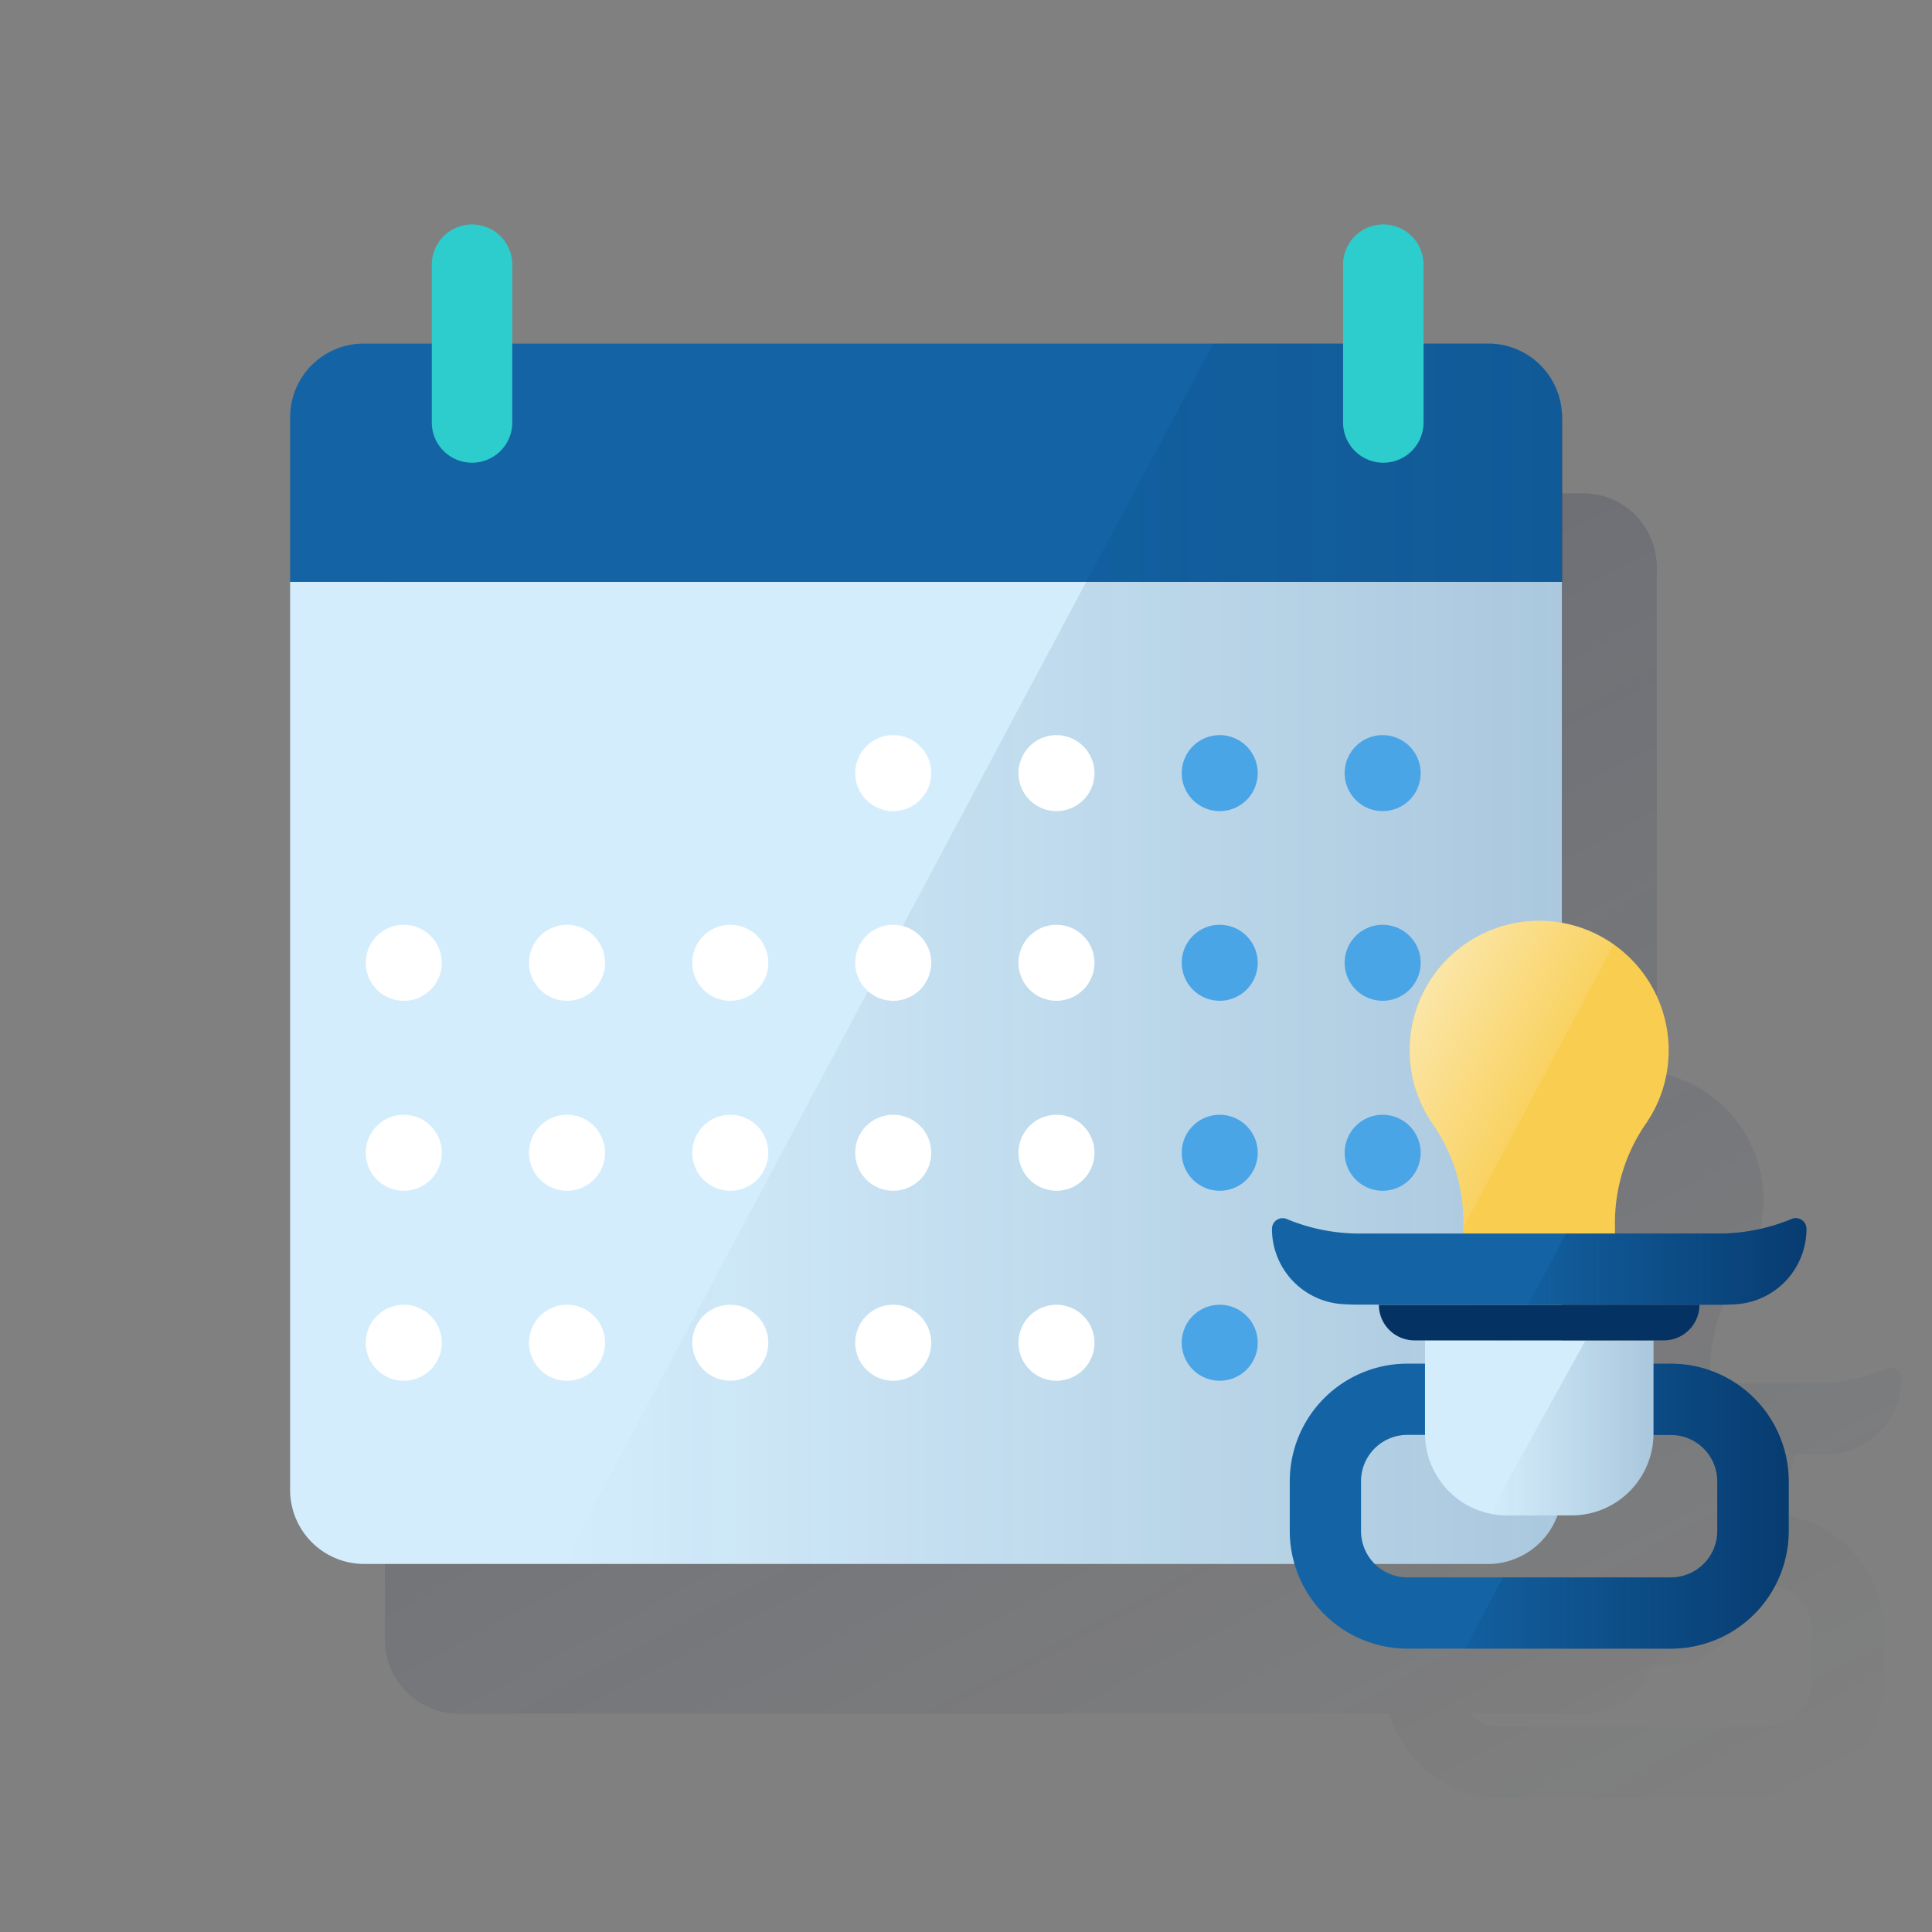 <svg xmlns="http://www.w3.org/2000/svg" xmlns:xlink="http://www.w3.org/1999/xlink" viewBox="0 0 600 600"><rect x="0" y="0" width="600" height="600" fill="#808080" stroke="none"/><defs><style>.cls-1{fill:none;}.cls-12,.cls-2{opacity:0.5;isolation:isolate;}.cls-2{fill:url(#Degradado_sin_nombre_376);}.cls-3{fill:#d4edfc;}.cls-4{fill:#1464a5;}.cls-5{fill:url(#Degradado_sin_nombre_113);}.cls-6{fill:#2dcccd;}.cls-7{fill:#fff;}.cls-8{fill:#49a5e6;}.cls-9{fill:url(#Degradado_sin_nombre_127);}.cls-10{fill:#f8cd50;}.cls-11{fill:#043263;}.cls-12{fill:url(#Degradado_sin_nombre_51);}.cls-13{fill:url(#Degradado_sin_nombre_127-2);}.cls-14{fill:url(#Degradado_sin_nombre_119);}</style><linearGradient id="Degradado_sin_nombre_376" x1="191.47" y1="106.37" x2="459.57" y2="610.59" gradientUnits="userSpaceOnUse"><stop offset="0" stop-color="#192647" stop-opacity="0.5"/><stop offset="1" stop-color="#192647" stop-opacity="0"/></linearGradient><linearGradient id="Degradado_sin_nombre_113" x1="485.1" y1="294.2" x2="174.7" y2="294.2" gradientTransform="translate(0 2)" gradientUnits="userSpaceOnUse"><stop offset="0" stop-color="#192647"/><stop offset="0" stop-color="#043263" stop-opacity="0.2"/><stop offset="1" stop-color="#043263" stop-opacity="0"/></linearGradient><linearGradient id="Degradado_sin_nombre_127" x1="555.46" y1="-11053.76" x2="455" y2="-11053.76" gradientTransform="matrix(1, 0, 0, -1, 0, -10586)" gradientUnits="userSpaceOnUse"><stop offset="0" stop-color="#043263" stop-opacity="0.8"/><stop offset="1" stop-color="#043263" stop-opacity="0.1"/></linearGradient><linearGradient id="Degradado_sin_nombre_51" x1="437.95" y1="-10901.85" x2="477.91" y2="-10923.1" gradientTransform="matrix(1, 0, 0, -1, 0, -10586)" gradientUnits="userSpaceOnUse"><stop offset="0" stop-color="#fff"/><stop offset="1" stop-color="#fff" stop-opacity="0.2"/></linearGradient><linearGradient id="Degradado_sin_nombre_127-2" x1="561" y1="-10977.76" x2="474.56" y2="-10977.76" xlink:href="#Degradado_sin_nombre_127"/><linearGradient id="Degradado_sin_nombre_119" x1="513.5" y1="-11029.45" x2="462.62" y2="-11029.45" gradientTransform="matrix(1, 0, 0, -1, 0, -10586)" gradientUnits="userSpaceOnUse"><stop offset="0.01" stop-color="#043263" stop-opacity="0.2"/><stop offset="1" stop-color="#043263" stop-opacity="0"/></linearGradient></defs><title>11</title><g id="Cuadrados_Blancos" data-name="Cuadrados Blancos"><rect class="cls-1" width="600" height="600"/></g><g id="Capa_111" data-name="Capa 111"><path class="cls-2" d="M548.44,470H543v-7.1a.11.11,0,0,0-.11-.11h3.33a11.06,11.06,0,0,0,11.06-11.06h6.51c1.66,0,3.31-.06,4.94-.17a23.42,23.42,0,0,0,21.77-23.41,3.31,3.31,0,0,0-3.3-3.32,3.35,3.35,0,0,0-1.32.27,58.94,58.94,0,0,1-22.62,4.51H531v-3.84a54.12,54.12,0,0,1,9.72-30.45,40.2,40.2,0,0,0-10.08-55.47l0-.06a40.18,40.18,0,0,0-16.11-6.7V175.9a22.88,22.88,0,0,0-23-22.7h-20V128.7a12.5,12.5,0,0,0-25,0v24.5h-258V128.7a12.5,12.5,0,0,0-25,0v24.5h-21a22.88,22.88,0,0,0-23,22.7V509.2a23,23,0,0,0,23,23H431.52a36.56,36.56,0,0,0,35,26.3h81.89A36.55,36.55,0,0,0,585,522V506.5A36.56,36.56,0,0,0,548.44,470Zm-81.88,66.38a14.39,14.39,0,0,1-10.11-4.17H491.6a23,23,0,0,0,21.6-15.08h4.35a25.45,25.45,0,0,0,24.91-20.23.31.31,0,0,0,0-.08c.07-.34.13-.68.18-1,0-.09,0-.17.05-.25,0-.25.06-.52.09-.78s.05-.33.07-.49,0-.38,0-.57L543,493c0-.16,0-.32,0-.48s0-.23,0-.34h5.46a14.4,14.4,0,0,1,14.37,14.34V522a14.4,14.4,0,0,1-14.38,14.38Z"/><path class="cls-3" d="M485.1,180.7v282a23,23,0,0,1-23,23h-349a23,23,0,0,1-23-23v-282"/><path class="cls-4" d="M462.1,106.7h-349a22.88,22.88,0,0,0-23,22.7h0v51.3h395V129.4a22.88,22.88,0,0,0-23-22.7Z"/><path class="cls-5" d="M462.1,106.7H376.8l-202.1,379H462.1a22.92,22.92,0,0,0,23-22.9V129.6A23,23,0,0,0,462.1,106.7Z"/><path class="cls-6" d="M146.6,69.7h0a12.5,12.5,0,0,1,12.5,12.5v49a12.5,12.5,0,0,1-12.5,12.5h0a12.5,12.5,0,0,1-12.5-12.5v-49A12.5,12.5,0,0,1,146.6,69.7Z"/><path class="cls-6" d="M429.6,69.7h0a12.5,12.5,0,0,1,12.5,12.5v49a12.5,12.5,0,0,1-12.5,12.5h0a12.5,12.5,0,0,1-12.5-12.5v-49A12.5,12.5,0,0,1,429.6,69.7Z"/><path class="cls-7" d="M289.2,240.1a11.8,11.8,0,1,1-11.8-11.8,11.82,11.82,0,0,1,11.8,11.8Z"/><path class="cls-7" d="M339.9,240.1a11.8,11.8,0,1,1-11.8-11.8h0a11.82,11.82,0,0,1,11.8,11.8Z"/><path class="cls-8" d="M390.6,240.1a11.8,11.8,0,1,1-11.8-11.8,11.82,11.82,0,0,1,11.8,11.8Z"/><path class="cls-8" d="M441.2,240.1a11.8,11.8,0,1,1-11.8-11.8,11.82,11.82,0,0,1,11.8,11.8Z"/><path class="cls-7" d="M137.2,299a11.8,11.8,0,1,1-11.8-11.8A11.82,11.82,0,0,1,137.2,299Z"/><path class="cls-7" d="M187.9,299a11.8,11.8,0,1,1-11.8-11.8h0A11.82,11.82,0,0,1,187.9,299Z"/><path class="cls-7" d="M238.6,299a11.8,11.8,0,1,1-11.8-11.8A11.82,11.82,0,0,1,238.6,299Z"/><path class="cls-7" d="M289.2,299a11.8,11.8,0,1,1-11.8-11.8A11.82,11.82,0,0,1,289.2,299Z"/><path class="cls-7" d="M339.9,299a11.8,11.8,0,1,1-11.8-11.8h0A11.82,11.82,0,0,1,339.9,299Z"/><path class="cls-8" d="M390.6,299a11.8,11.8,0,1,1-11.8-11.8A11.82,11.82,0,0,1,390.6,299Z"/><path class="cls-8" d="M441.2,299a11.8,11.8,0,1,1-11.8-11.8A11.82,11.82,0,0,1,441.2,299Z"/><path class="cls-7" d="M137.2,358a11.8,11.8,0,1,1-11.8-11.8A11.82,11.82,0,0,1,137.2,358Z"/><path class="cls-7" d="M187.9,358a11.8,11.8,0,1,1-11.8-11.8h0A11.82,11.82,0,0,1,187.9,358Z"/><path class="cls-7" d="M238.6,358a11.8,11.8,0,1,1-11.8-11.8A11.82,11.82,0,0,1,238.6,358Z"/><path class="cls-7" d="M289.2,358a11.8,11.8,0,1,1-11.8-11.8A11.82,11.82,0,0,1,289.2,358Z"/><path class="cls-7" d="M339.9,358a11.8,11.8,0,1,1-11.8-11.8h0A11.82,11.82,0,0,1,339.9,358Z"/><path class="cls-8" d="M390.6,358a11.8,11.8,0,1,1-11.8-11.8A11.82,11.82,0,0,1,390.6,358Z"/><path class="cls-8" d="M441.2,358a11.8,11.8,0,1,1-11.8-11.8A11.82,11.82,0,0,1,441.2,358Z"/><path class="cls-7" d="M137.2,417a11.8,11.8,0,1,1-11.8-11.8A11.82,11.82,0,0,1,137.2,417Z"/><path class="cls-7" d="M187.9,417a11.8,11.8,0,1,1-11.8-11.8h0A11.82,11.82,0,0,1,187.9,417Z"/><path class="cls-7" d="M238.6,417a11.8,11.8,0,1,1-11.8-11.8A11.82,11.82,0,0,1,238.6,417Z"/><path class="cls-7" d="M289.2,417a11.8,11.8,0,1,1-11.8-11.8A11.82,11.82,0,0,1,289.2,417Z"/><path class="cls-7" d="M339.9,417a11.8,11.8,0,1,1-11.8-11.8h0A11.82,11.82,0,0,1,339.9,417Z"/><path class="cls-8" d="M390.6,417a11.8,11.8,0,1,1-11.8-11.8A11.82,11.82,0,0,1,390.6,417Z"/><path class="cls-4" d="M518.94,512H437.06a36.55,36.55,0,0,1-36.51-36.51V460a36.55,36.55,0,0,1,36.51-36.51h81.88A36.55,36.55,0,0,1,555.45,460v15.49A36.55,36.55,0,0,1,518.94,512Zm-81.88-66.38A14.4,14.4,0,0,0,422.68,460v15.49a14.4,14.4,0,0,0,14.38,14.38h81.88a14.4,14.4,0,0,0,14.38-14.38V460a14.4,14.4,0,0,0-14.38-14.38Z"/><path class="cls-9" d="M518.94,423.53h-11l-11.76,22.13H519A14.4,14.4,0,0,1,533.32,460v15.49a14.4,14.4,0,0,1-14.38,14.39H466.75L455,512h64a36.55,36.55,0,0,0,36.51-36.51V460A36.55,36.55,0,0,0,518.94,423.53Z"/><path class="cls-10" d="M518.22,326.18a40.22,40.22,0,1,0-73.28,22.91,52.78,52.78,0,0,1,9.52,30.15v6.2h47.08v-6.19a54.12,54.12,0,0,1,9.72-30.45A40,40,0,0,0,518.22,326.18Z"/><path class="cls-3" d="M442.5,416.28h70.89a.11.11,0,0,1,.11.11v28.78a25.44,25.44,0,0,1-25.45,25.45H468a25.44,25.44,0,0,1-25.45-25.45h0V416.28Z"/><path class="cls-4" d="M556.38,378.58a58.94,58.94,0,0,1-22.62,4.51H422.24a58.94,58.94,0,0,1-22.62-4.51,3.31,3.31,0,0,0-4.34,1.76,3.38,3.38,0,0,0-.26,1.29A23.42,23.42,0,0,0,416.77,405c1.63.11,3.28.16,4.94.17H534.29c1.66,0,3.31-.06,4.94-.17A23.42,23.42,0,0,0,561,381.63a3.31,3.31,0,0,0-3.3-3.32A3.35,3.35,0,0,0,556.38,378.58Z"/><path class="cls-11" d="M428.21,405.21h99.57a11.06,11.06,0,0,1-11.06,11.06H439.28a11.06,11.06,0,0,1-11.06-11.06h0Z"/><path class="cls-12" d="M475.15,286.06a40.22,40.22,0,0,0-30.21,63,52.78,52.78,0,0,1,9.52,30.15v2l46.75-87.94A40.06,40.06,0,0,0,475.15,286.06Z"/><path class="cls-13" d="M556.38,378.58a58.94,58.94,0,0,1-22.62,4.51H486.33l-11.77,22.12h59.73c1.66,0,3.31-.06,4.94-.17A23.42,23.42,0,0,0,561,381.63a3.31,3.31,0,0,0-3.3-3.32A3.35,3.35,0,0,0,556.38,378.58Z"/><path class="cls-14" d="M513.39,416.28h-21l-29.77,53.77a25.8,25.8,0,0,0,5.33.56h20.1a25.44,25.44,0,0,0,25.45-25.43h0V416.39a.11.11,0,0,0-.11-.11Z"/></g></svg>